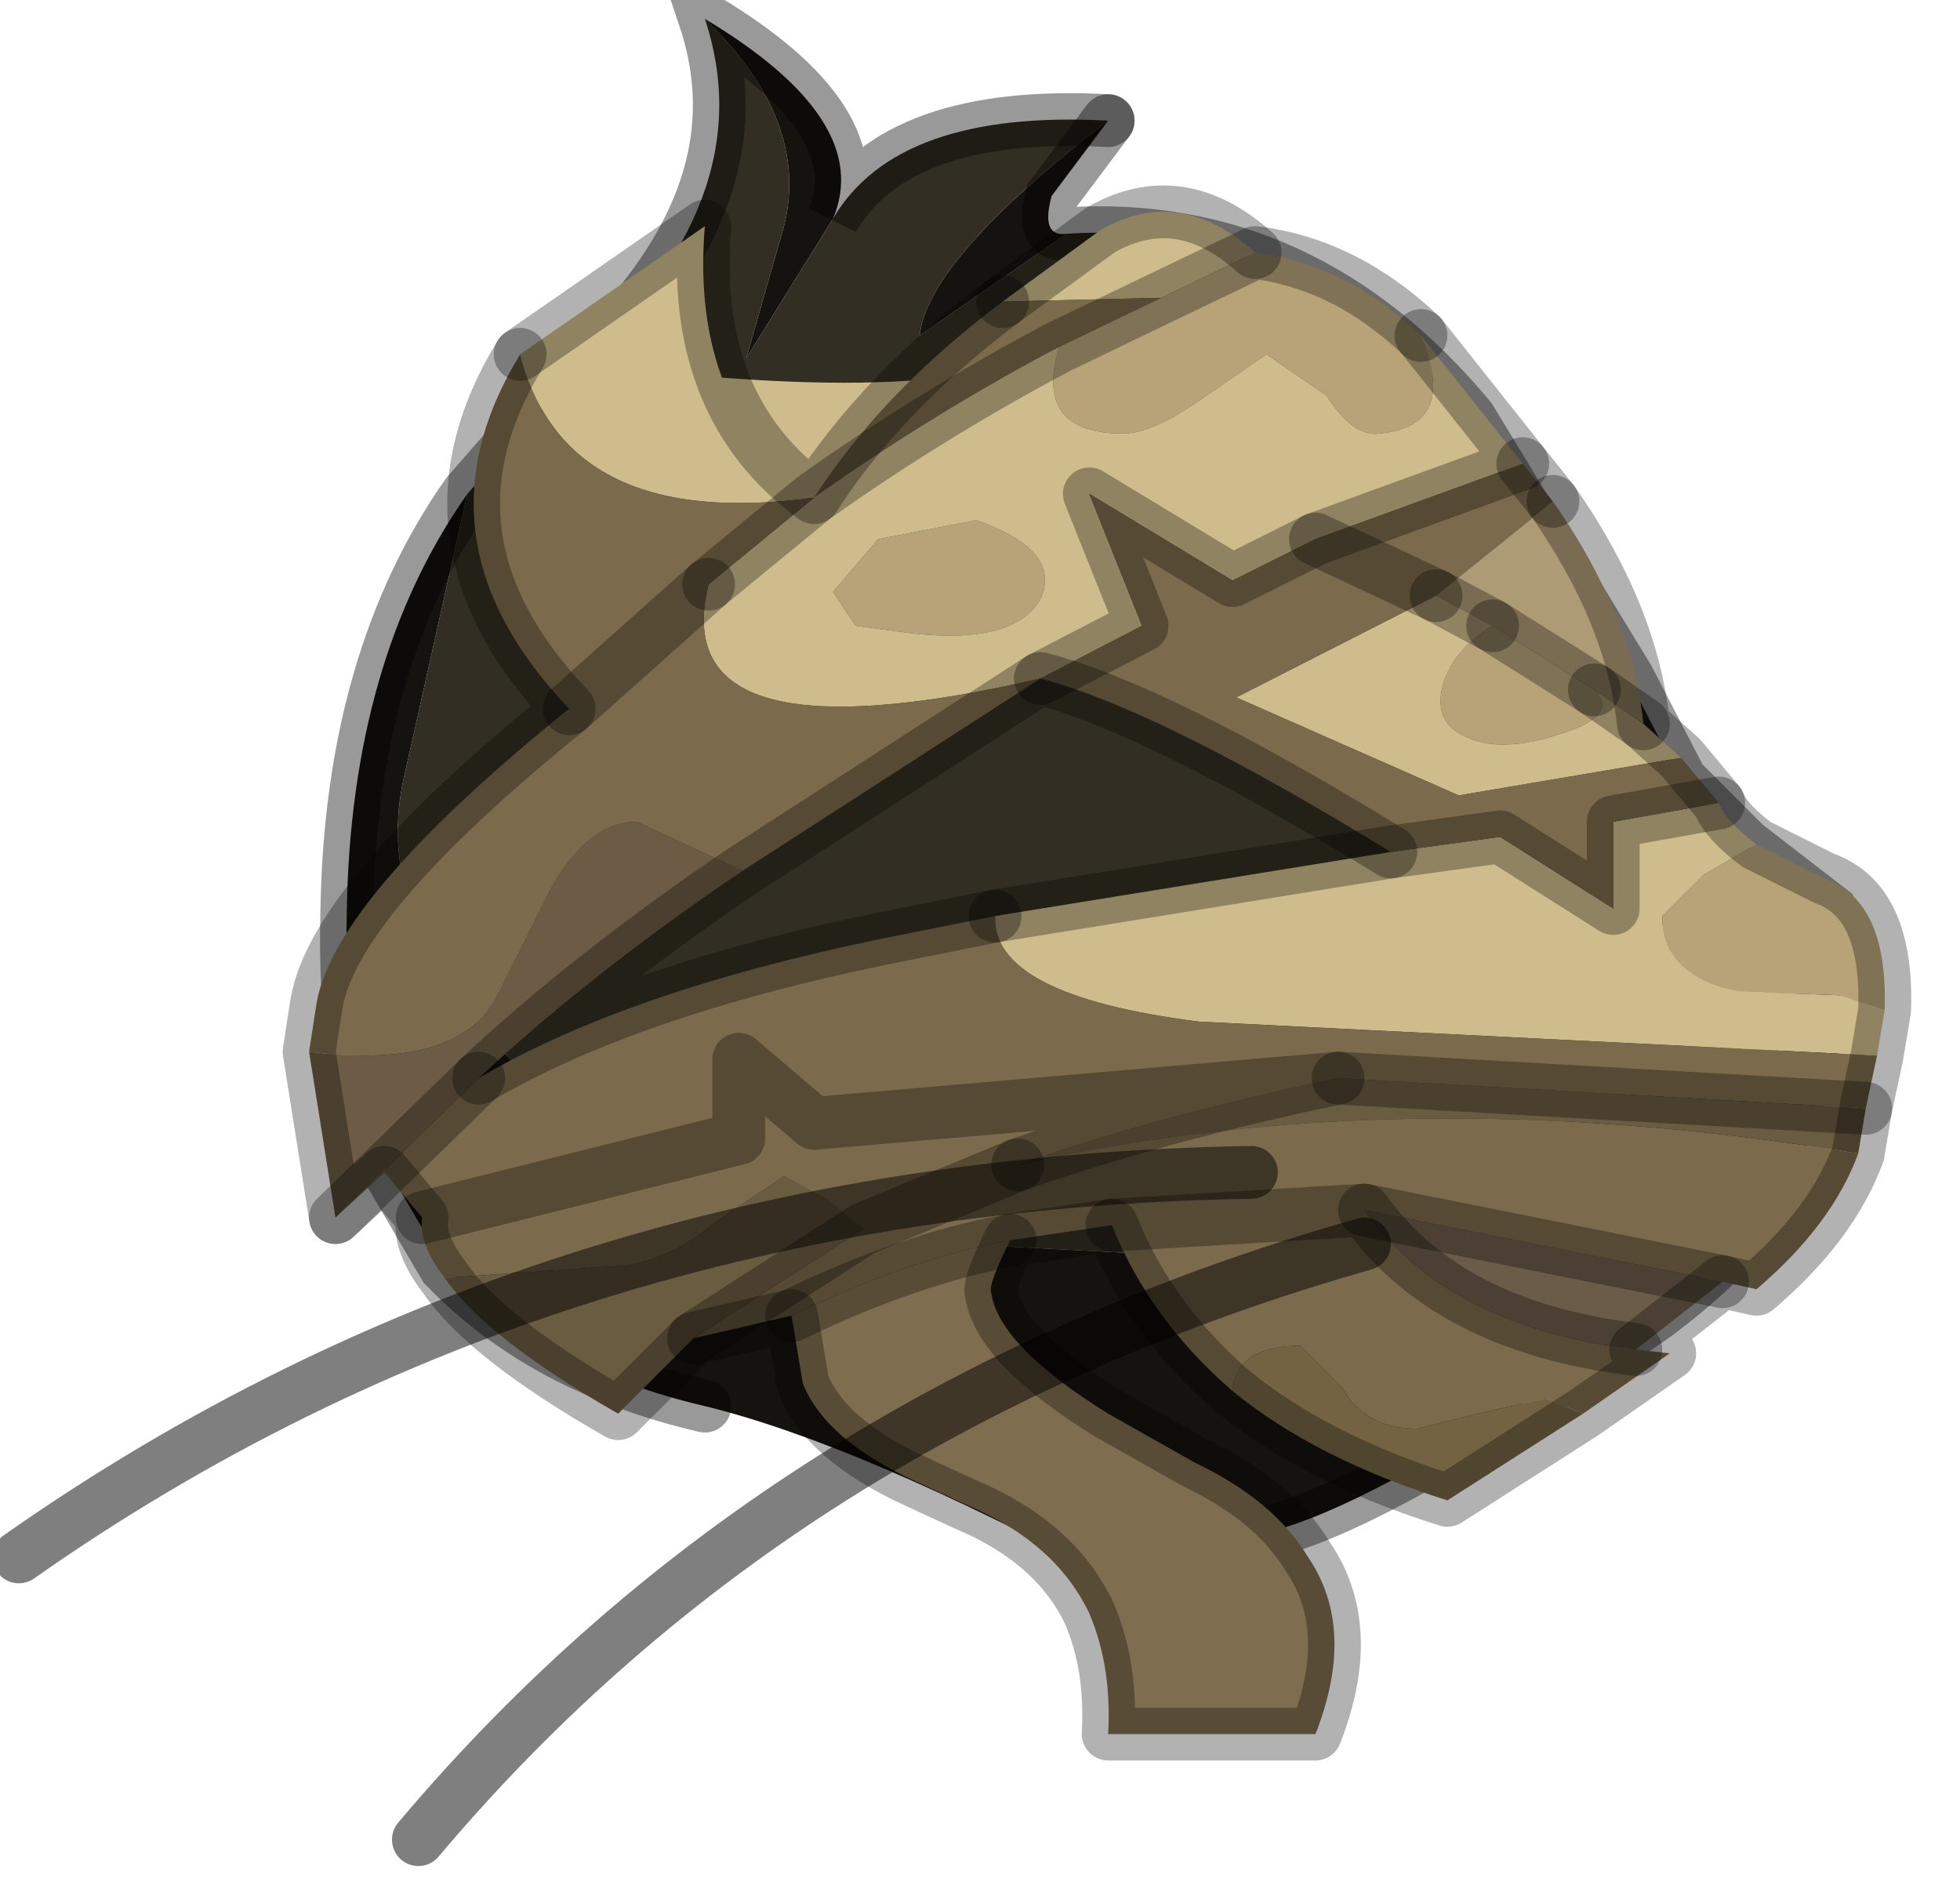 <?xml version="1.0" encoding="utf-8"?>
<svg version="1.1" id="Layer_1"
xmlns="http://www.w3.org/2000/svg"
xmlns:xlink="http://www.w3.org/1999/xlink"
width="26px" height="25px"
xml:space="preserve">
<g id="PathID_2188" transform="matrix(1, 0, 0, 1, 12.35, 12.75)">
<path style="fill:#322E23;fill-opacity:1" d="M-1.3 -9.85Q-0.45 -11.3 2.35 -11.15Q-0.05 -9.3 -0.15 -8.3L1.8 -9.65Q4.95 -9.85 7.15 -7.2L9.25 -3.75L9.95 -2.4L10.8 -1.55L11.9 -0.7Q10.1 1.75 6.5 2.95L5.4 3.1L4.15 3.95L-2.45 3.6Q-7.65 0.6 -7 -2.4L-6.15 -6.2L-4.75 -7.8Q-2.2 -10.1 -3 -12.5Q-1.6 -11.15 -1.95 -9.75L-2.45 -8L-1.3 -9.85" />
<path style="fill:#15130F;fill-opacity:1" d="M-0.15 -8.3Q-0.05 -9.3 2.35 -11.15L1.6 -10.15Q1.45 -9.6 1.8 -9.65L-0.15 -8.3M11.9 -0.7L12.1 0.7Q11.95 2.95 9.6 4.7Q6.05 7.15 4.55 7.55L2.5 8.25Q-0.95 6.4 -3 5.9Q-5.15 5.4 -6.45 4.05L-7.3 2.6Q-7.8 1.35 -7.75 -0.65Q-7.7 -4 -6.15 -6.2L-7 -2.4Q-7.65 0.6 -2.45 3.6L4.15 3.95L5.4 3.1L6.5 2.95Q10.1 1.75 11.9 -0.7M-2.45 -8L-1.95 -9.75Q-1.6 -11.15 -3 -12.5Q-0.75 -11.15 -1.3 -9.85L-2.45 -8" />
<path style="fill:none;stroke-width:0.7;stroke-linecap:round;stroke-linejoin:miter;stroke-miterlimit:5;stroke:#000000;stroke-opacity:0.4" d="M2.35 -11.15L1.6 -10.15Q1.45 -9.6 1.8 -9.65Q4.95 -9.85 7.15 -7.2L9.25 -3.75L9.95 -2.4L10.8 -1.55L11.9 -0.7L12.1 0.7Q11.95 2.95 9.6 4.7Q6.05 7.15 4.55 7.55" />
<path style="fill:none;stroke-width:0.7;stroke-linecap:round;stroke-linejoin:miter;stroke-miterlimit:5;stroke:#000000;stroke-opacity:0.4" d="M-3 5.9Q-5.15 5.4 -6.45 4.05L-7.3 2.6Q-7.8 1.35 -7.75 -0.65Q-7.7 -4 -6.15 -6.2L-4.75 -7.8Q-2.2 -10.1 -3 -12.5Q-0.75 -11.15 -1.3 -9.85Q-0.45 -11.3 2.35 -11.15" />
</g>
<g id="PathID_2189" transform="matrix(1, 0, 0, 1, 12.35, 12.75)">
<path style="fill:#FFE4C9;fill-opacity:1" d="M9.5 -0.35Q10.35 -0.85 11.25 -0.8Q10.9 0.35 9.5 -0.35" />
<path style="fill:#ECC298;fill-opacity:1" d="M10.15 0.6Q9.15 0.6 9 -0.05L9.5 -0.35Q10.9 0.35 11.25 -0.8L11.55 -0.8L11.9 -0.15Q11 0.95 11.25 1.3L10.75 1.6Q10.95 1 10.15 0.6" />
<path style="fill:#9A7249;fill-opacity:1" d="M9 -0.05Q9.15 0.6 10.15 0.6Q10.95 1 10.75 1.6L10.4 1.75Q10.05 0.6 9.05 0.9L8.7 0.2L9 -0.05" />
<path style="fill:none;stroke-width:0.7;stroke-linecap:round;stroke-linejoin:round;stroke-miterlimit:3;stroke:#000000;stroke-opacity:0.302" d="M10.75 1.6L11.25 1.3Q11 0.95 11.9 -0.15L11.55 -0.8L11.25 -0.8" />
<path style="fill:none;stroke-width:0.7;stroke-linecap:round;stroke-linejoin:round;stroke-miterlimit:3;stroke:#000000;stroke-opacity:0.302" d="M9.5 -0.35L9 -0.05" />
<path style="fill:none;stroke-width:0.7;stroke-linecap:round;stroke-linejoin:round;stroke-miterlimit:3;stroke:#000000;stroke-opacity:0.302" d="M10.75 1.6L10.4 1.75Q10.05 0.6 9.05 0.9L8.7 0.2L9 -0.05" />
<path style="fill:none;stroke-width:0.7;stroke-linecap:round;stroke-linejoin:round;stroke-miterlimit:3;stroke:#000000;stroke-opacity:0.302" d="M11.25 -0.8Q10.35 -0.85 9.5 -0.35" />
</g>
<g id="PathID_2190" transform="matrix(1, 0, 0, 1, 12.35, 12.75)">
<path style="fill:#B8A378;fill-opacity:1" d="M3.05 -8.8L4.3 -9.4Q5.5 -9.25 6.5 -8.3Q7 -7.1 5.95 -7Q5.6 -6.95 5.25 -7.5L4.45 -8.05L3.65 -7.5Q2.95 -7 2.55 -7Q1.35 -7 1.7 -8.15L3.05 -8.8M1.45 -4.8Q1.1 -4.2 -0.25 -4.35L-1 -4.45L-1.3 -4.9L-0.7 -5.6L0.6 -5.85Q1.75 -5.45 1.45 -4.8M10.95 -1.55L11.85 -1.1Q12.7 -0.8 12.65 0.65L12.05 0.45L10.7 0.4Q9.7 0.2 9.7 -0.6L10.25 -1.15L10.95 -1.55M8.8 -3.6Q9.15 -3.25 8.3 -3Q7.5 -2.75 7.05 -3Q6.65 -3.2 6.8 -3.7Q6.95 -4.15 7.45 -4.45L8.8 -3.6" />
<path style="fill:#CEBC8C;fill-opacity:1" d="M7.85 -6.6L5.1 -5.6L4 -5.05L2.1 -6.2L2.8 -4.45L1.45 -3.75Q-3.55 -2.6 -2.95 -5L-1.55 -6.15Q-4.85 -5.7 -5.45 -8.05Q0 -7.25 1.7 -8.15Q1.35 -7 2.55 -7Q2.95 -7 3.65 -7.5L4.45 -8.05L5.25 -7.5Q5.6 -6.95 5.95 -7Q7 -7.1 6.5 -8.3L7.85 -6.6M4.3 -9.4L3.05 -8.8L0.95 -8.75L2.25 -9.7Q3.3 -10.3 4.3 -9.4M-5.45 -8.05L-3 -9.75Q-3.2 -7.35 -1.55 -6.15M0.6 -5.85L-0.7 -5.6L-1.3 -4.9L-1 -4.45L-0.25 -4.35Q1.1 -4.2 1.45 -4.8Q1.75 -5.45 0.6 -5.85M7 -2.2L4.05 -3.5L6.7 -4.85L7.45 -4.45Q6.95 -4.15 6.8 -3.7Q6.65 -3.2 7.05 -3Q7.5 -2.75 8.3 -3Q9.15 -3.25 8.8 -3.6L9.45 -3.15L9.95 -2.7L7 -2.2M10.25 -1.15L9.7 -0.6Q9.7 0.2 10.7 0.4L12.05 0.45L12.65 0.65L12.55 1.25L3.55 0.8Q0.8 0.45 0.85 -0.6L6.1 -1.45L7.55 -1.65L9.05 -0.7L9.05 -1.85L10.45 -2.1Q10.55 -1.85 10.95 -1.55L10.25 -1.15" />
<path style="fill:#7B6A4C;fill-opacity:1" d="M8.25 -6.1L6.7 -4.85L5.1 -5.6L6.7 -4.85L4.05 -3.5L7 -2.2L9.95 -2.7L10.45 -2.1L9.05 -1.85L9.05 -0.7L7.55 -1.65L6.1 -1.45Q3 -3.35 1.45 -3.75L-2.5 -1.2L-3.9 -1.85Q-4.55 -1.85 -5.05 -0.95L-5.75 0.45Q-6.25 1.45 -8.25 1.2L-8.15 0.55Q-7.9 -0.85 -4.8 -3.35L-2.95 -5L-4.8 -3.35Q-6.95 -5.6 -5.45 -8.05Q-4.85 -5.7 -1.55 -6.15Q-0.65 -7.55 0.95 -8.75L3.05 -8.8L1.7 -8.15Q0 -7.25 -1.55 -6.15L-2.95 -5Q-3.55 -2.6 1.45 -3.75L2.8 -4.45L2.1 -6.2L4 -5.05L5.1 -5.6L7.85 -6.6L8.25 -6.1M5.4 1.55L-1.55 2.15L-2.55 1.3L-2.55 2.35L-6.75 3.4L-2.55 2.35L-2.55 1.3L-1.55 2.15L5.4 1.55Q3 2.05 1.15 2.7L-0.9 3.55L-1.4 3.15L-1.95 2.85L-2.85 3.45Q-3.55 4.05 -4.3 4.05L-6.45 4.2Q-6.8 3.75 -6.75 3.4L-7.25 2.8L-7.9 3.4L-6 1.55Q-4.05 0.4 -0.65 -0.3L0.85 -0.6Q0.8 0.45 3.55 0.8L12.55 1.25L12.4 1.95L5.4 1.55M5.75 3.3L2.4 3.5L5.75 3.3Q6.85 4.85 9.35 5.15L9.8 5.2L8.65 6L8.15 5.8L7.25 6L6.45 6.2Q5.75 6.2 5.45 5.65L4.9 5.1Q4.05 5.1 4 5.7Q2.9 4.75 2.4 3.5L1.05 3.7Q-0.3 3.95 -1.85 4.7L-3.15 5L-0.9 3.55L1.15 2.7Q6.25 1.55 12.3 2.55Q11.95 3.5 10.95 4.35L10.5 4.25L5.75 3.3" />
<path style="fill:#AD9B75;fill-opacity:1" d="M7.45 -4.45L6.7 -4.85L8.25 -6.1Q9.3 -4.6 9.45 -3.15L8.8 -3.6L7.45 -4.45" />
<path style="fill:#6A5C41;fill-opacity:1" d="M1.15 2.7Q3 2.05 5.4 1.55L12.4 1.95L12.3 2.55Q6.25 1.55 1.15 2.7M-4.3 4.05Q-3.55 4.05 -2.85 3.45L-1.95 2.85L-1.4 3.15L-0.9 3.55L-3.15 5L-4.15 6Q-5.9 5 -6.45 4.2L-4.3 4.05" />
<path style="fill:#736342;fill-opacity:1" d="M8.65 6L6.85 7.15Q5.1 6.6 4 5.7Q4.05 5.1 4.9 5.1L5.45 5.65Q5.75 6.2 6.45 6.2L7.25 6L8.15 5.8L8.65 6" />
<path style="fill:#6B5C49;fill-opacity:1" d="M10.5 4.25L9.35 5.15Q6.85 4.85 5.75 3.3L10.5 4.25" />
<path style="fill:#7E6D4F;fill-opacity:1" d="M1.05 3.7Q0.75 4.3 0.8 4.4Q0.9 5.1 2.35 6L3.5 6.65Q4.55 7.15 5 7.9Q5.65 8.85 5.1 10.25L2.35 10.25Q2.4 9.35 2.1 8.65Q1.65 7.7 0.45 7.2L-0.2 6.9Q-1.4 6.35 -1.7 5.6L-1.85 4.7Q-0.3 3.95 1.05 3.7" />
<path style="fill:#6C5C45;fill-opacity:1" d="M-5.75 0.45L-5.05 -0.95Q-4.55 -1.85 -3.9 -1.85L-2.5 -1.2Q-4.5 0.15 -6 1.55L-7.9 3.4L-8.25 1.2Q-6.25 1.45 -5.75 0.45" />
<path style="fill:none;stroke-width:0.7;stroke-linecap:round;stroke-linejoin:round;stroke-miterlimit:3;stroke:#000000;stroke-opacity:0.302" d="M6.5 -8.3Q5.5 -9.25 4.3 -9.4L3.05 -8.8L1.7 -8.15Q0 -7.25 -1.55 -6.15L-2.95 -5" />
<path style="fill:none;stroke-width:0.7;stroke-linecap:round;stroke-linejoin:round;stroke-miterlimit:3;stroke:#000000;stroke-opacity:0.302" d="M1.45 -3.75L2.8 -4.45L2.1 -6.2L4 -5.05L5.1 -5.6L7.85 -6.6L6.5 -8.3" />
<path style="fill:none;stroke-width:0.7;stroke-linecap:round;stroke-linejoin:round;stroke-miterlimit:3;stroke:#000000;stroke-opacity:0.302" d="M0.95 -8.75Q-0.65 -7.55 -1.55 -6.15Q-3.2 -7.35 -3 -9.75L-5.45 -8.05" />
<path style="fill:none;stroke-width:0.7;stroke-linecap:round;stroke-linejoin:round;stroke-miterlimit:3;stroke:#000000;stroke-opacity:0.302" d="M0.95 -8.75L2.25 -9.7Q3.3 -10.3 4.3 -9.4" />
<path style="fill:none;stroke-width:0.7;stroke-linecap:round;stroke-linejoin:round;stroke-miterlimit:3;stroke:#000000;stroke-opacity:0.302" d="M8.25 -6.1Q9.3 -4.6 9.45 -3.15L9.95 -2.7L10.45 -2.1Q10.55 -1.85 10.95 -1.55L11.85 -1.1Q12.7 -0.8 12.65 0.65L12.55 1.25L12.4 1.95L12.3 2.55Q11.95 3.5 10.95 4.35L10.5 4.25L9.35 5.15L9.8 5.2L8.65 6L6.85 7.15Q5.1 6.6 4 5.7Q2.9 4.75 2.4 3.5L1.05 3.7Q0.75 4.3 0.8 4.4Q0.9 5.1 2.35 6L3.5 6.65Q4.55 7.15 5 7.9Q5.65 8.85 5.1 10.25L2.35 10.25Q2.4 9.35 2.1 8.65Q1.65 7.7 0.45 7.2L-0.2 6.9Q-1.4 6.35 -1.7 5.6L-1.85 4.7L-3.15 5L-4.15 6Q-5.9 5 -6.45 4.2Q-6.8 3.75 -6.75 3.4L-7.25 2.8L-7.9 3.4L-8.25 1.2L-8.15 0.55Q-7.9 -0.85 -4.8 -3.35Q-6.95 -5.6 -5.45 -8.05" />
<path style="fill:none;stroke-width:0.7;stroke-linecap:round;stroke-linejoin:round;stroke-miterlimit:3;stroke:#000000;stroke-opacity:0.302" d="M8.8 -3.6L9.45 -3.15" />
<path style="fill:none;stroke-width:0.7;stroke-linecap:round;stroke-linejoin:round;stroke-miterlimit:3;stroke:#000000;stroke-opacity:0.302" d="M7.45 -4.45L6.7 -4.85" />
<path style="fill:none;stroke-width:0.7;stroke-linecap:round;stroke-linejoin:round;stroke-miterlimit:3;stroke:#000000;stroke-opacity:0.302" d="M5.1 -5.6L6.7 -4.85" />
<path style="fill:none;stroke-width:0.7;stroke-linecap:round;stroke-linejoin:round;stroke-miterlimit:3;stroke:#000000;stroke-opacity:0.302" d="M8.25 -6.1L7.85 -6.6" />
<path style="fill:none;stroke-width:0.7;stroke-linecap:round;stroke-linejoin:round;stroke-miterlimit:3;stroke:#000000;stroke-opacity:0.302" d="M10.45 -2.1L9.05 -1.85L9.05 -0.7L7.55 -1.65L6.1 -1.45L0.85 -0.6" />
<path style="fill:none;stroke-width:0.7;stroke-linecap:round;stroke-linejoin:round;stroke-miterlimit:3;stroke:#000000;stroke-opacity:0.302" d="M7.45 -4.45L8.8 -3.6" />
<path style="fill:none;stroke-width:0.7;stroke-linecap:round;stroke-linejoin:round;stroke-miterlimit:3;stroke:#000000;stroke-opacity:0.302" d="M6.1 -1.45Q3 -3.35 1.45 -3.75L-2.5 -1.2Q-4.5 0.15 -6 1.55Q-4.05 0.4 -0.65 -0.3L0.85 -0.6" />
<path style="fill:none;stroke-width:0.7;stroke-linecap:round;stroke-linejoin:round;stroke-miterlimit:3;stroke:#000000;stroke-opacity:0.302" d="M9.35 5.15Q6.85 4.85 5.75 3.3L2.4 3.5" />
<path style="fill:none;stroke-width:0.7;stroke-linecap:round;stroke-linejoin:round;stroke-miterlimit:3;stroke:#000000;stroke-opacity:0.302" d="M1.15 2.7Q3 2.05 5.4 1.55L-1.55 2.15L-2.55 1.3L-2.55 2.35L-6.75 3.4" />
<path style="fill:none;stroke-width:0.7;stroke-linecap:round;stroke-linejoin:round;stroke-miterlimit:3;stroke:#000000;stroke-opacity:0.302" d="M5.75 3.3L10.5 4.25" />
<path style="fill:none;stroke-width:0.7;stroke-linecap:round;stroke-linejoin:round;stroke-miterlimit:3;stroke:#000000;stroke-opacity:0.302" d="M5.4 1.55L12.4 1.95" />
<path style="fill:none;stroke-width:0.7;stroke-linecap:round;stroke-linejoin:round;stroke-miterlimit:3;stroke:#000000;stroke-opacity:0.302" d="M1.15 2.7L-0.9 3.55L-3.15 5" />
<path style="fill:none;stroke-width:0.7;stroke-linecap:round;stroke-linejoin:round;stroke-miterlimit:3;stroke:#000000;stroke-opacity:0.302" d="M-2.95 -5L-4.8 -3.35" />
<path style="fill:none;stroke-width:0.7;stroke-linecap:round;stroke-linejoin:round;stroke-miterlimit:3;stroke:#000000;stroke-opacity:0.302" d="M-6 1.55L-7.9 3.4" />
<path style="fill:none;stroke-width:0.7;stroke-linecap:round;stroke-linejoin:round;stroke-miterlimit:3;stroke:#000000;stroke-opacity:0.302" d="M-1.85 4.7Q-0.3 3.95 1.05 3.7" />
</g>
<g id="PathID_2191" transform="matrix(1, 0, 0, 1, 12.35, 12.75)">
<path style="fill:none;stroke-width:0.7;stroke-linecap:round;stroke-linejoin:miter;stroke-miterlimit:5;stroke:#000000;stroke-opacity:0.502" d="M4.25 2.8Q-5.05 2.95 -12.1 7.9" />
</g>
<g id="PathID_2192" transform="matrix(1, 0, 0, 1, 12.35, 12.75)">
<path style="fill:none;stroke-width:0.7;stroke-linecap:round;stroke-linejoin:miter;stroke-miterlimit:5;stroke:#000000;stroke-opacity:0.502" d="M5.75 3.75Q-2 5.95 -6.8 11.65" />
</g>
</svg>
